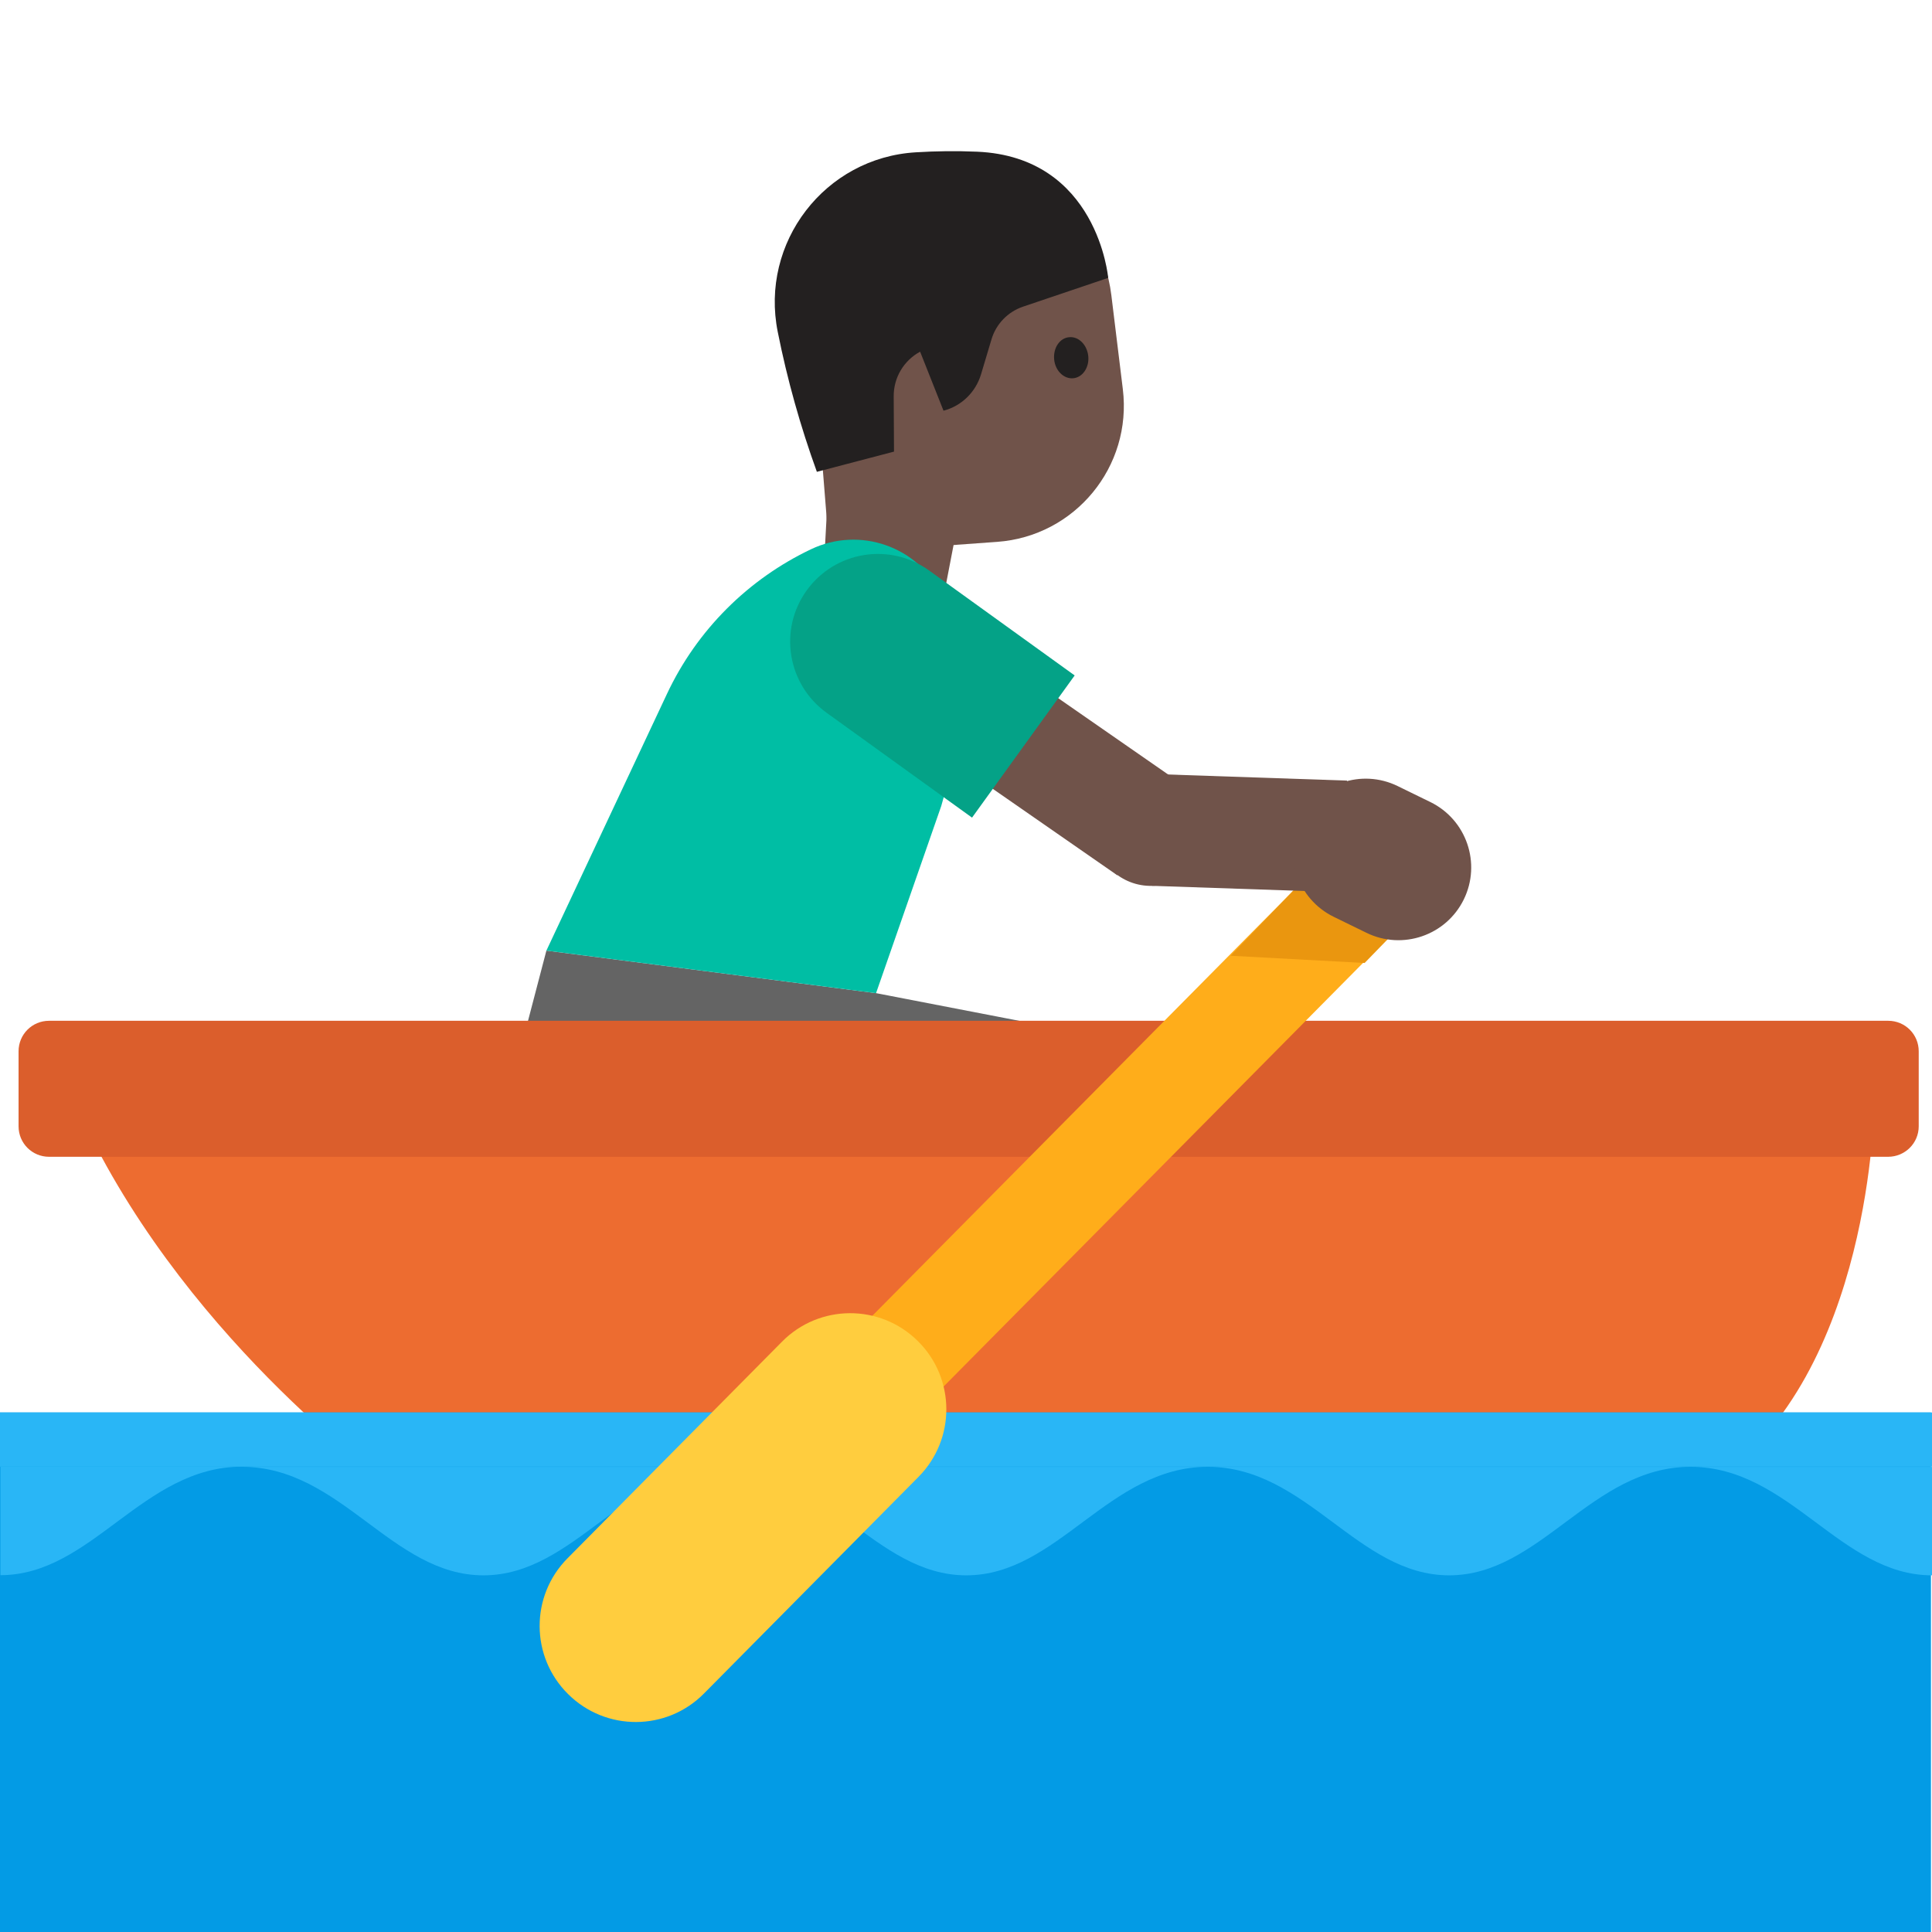 <?xml version="1.0" encoding="UTF-8" standalone="no"?>
<!-- Generator: Adobe Illustrator 19.2.1, SVG Export Plug-In . SVG Version: 6.00 Build 0)  -->

<svg
   xmlns:dc="http://purl.org/dc/elements/1.1/"
   xmlns:cc="http://creativecommons.org/ns#"
   xmlns:rdf="http://www.w3.org/1999/02/22-rdf-syntax-ns#"
   xmlns:svg="http://www.w3.org/2000/svg"
   xmlns="http://www.w3.org/2000/svg"
   xmlns:sodipodi="http://sodipodi.sourceforge.net/DTD/sodipodi-0.dtd"
   xmlns:inkscape="http://www.inkscape.org/namespaces/inkscape"
   version="1.1"
   x="0px"
   y="0px"
   viewBox="0 0 128 128"
   style="enable-background:new 0 0 128 128;"
   xml:space="preserve"
   id="svg2"
   inkscape:version="0.91 r13725"
   sodipodi:docname="1f6a3-1f3ff.svg"><defs
     id="defs95" /><sodipodi:namedview
     pagecolor="#ffffff"
     bordercolor="#666666"
     borderopacity="1"
     objecttolerance="10"
     gridtolerance="10"
     guidetolerance="10"
     inkscape:pageopacity="0"
     inkscape:pageshadow="2"
     inkscape:window-width="640"
     inkscape:window-height="480"
     id="namedview93"
     showgrid="false"
     inkscape:zoom="0.65186406"
     inkscape:cx="64"
     inkscape:cy="64"
     inkscape:window-x="0"
     inkscape:window-y="0"
     inkscape:window-maximized="0"
     inkscape:current-layer="Layer_2" /><g
     id="Layer_1"><path
       style="display:none;fill:#E39E49;"
       d="M-1171.7,65.14c0,0,9.08-0.67,16.3,0.96l-0.12-3.1c0,0-6.36-1.17-13.24-0.79   c-2.31,0.13-5.39,0.04-7.58,0.58c-3.73,0.91-7.12,2.58-9.26,4.71l-3.59-8.76c0,0-2.76,1.94-3.14,2.33   c-0.48,0.48-1.18,0.22-1.18,0.22c-0.03,0-0.03,0.03-0.04,0.06c0.7,0.51,1.37,1.14,1.97,2c1.09,1.55,2.7,3.92,4.34,6.34   c-0.13,0.26-0.28,0.52-0.37,0.79c0,0-2.21,5.66,2.75,9.71c0,0,1.55,1.49,5.83,1.63c2.2,3.95-0.76,6.59-0.76,6.59   c-4.16,3.61-9.08-0.39-9.08-0.39c-0.95-0.57-4.31-4.34-5.67-5.9l-5.96-7.22c0,0,0.19,0.93-0.19,1.32   c-0.48,0.48-1.18,0.22-1.18,0.22c-0.02,0-0.02,0.03-0.03,0.04c0.46,0.36,0.93,0.77,1.38,1.28c2.15,2.41,4.7,5.61,6.65,8.14   l-0.01-0.03l0.93,1.23c3.47,4.37,3.18,5.78,3.18,5.78c0.14,3.69-3.93,4.96-3.93,4.96c-3.8,1.39-7.62-2.23-7.62-2.23   c-1.29-1.2-6.24-6.2-6.24-6.2l3.31,6.1c3.03,3.5,5.79,4.41,5.79,4.41c5.79,2.12,9.63-2.14,9.63-2.14c1.4-1.67,1.41-3.46,1.41-3.46   c0.03-1.06-0.23-2.09-0.64-3.06c5.56,2.93,9.77-0.44,9.77-0.44c3.51-3.15,2.59-7.24,1.91-9.08c0.61-0.05,1.25-0.12,1.95-0.23   c3.47-0.53,5.64-0.87,7.86-0.78c0,0,6.12,0.22,7.5,3.87c0,0,0.48,1.69-0.04,3.99c0,0-0.11,1.81,1.04,1.91   c0.6,0.05,1.86-0.64,2.48-1.6c0,0,0.78-1.01,0.67-3.07c0,0,0.19-3.18-3.4-5.57c0,0-2.5-1.82-5.56-2.1   c-3.26-0.31-4.43-0.5-9.53,0.24c0,0-5.44,0.96-9.26-0.56c0,0-3.22-1.45-2.05-5.45C-1184.69,72.38-1182.99,66.25-1171.7,65.14z"
       id="path5" /></g><g
     id="Layer_4" /><g
     id="Layer_3" /><g
     id="Layer_2"><polygon
       id="XMLID_1482_"
       style="fill:#70534A;"
       points="55.01,29.67 54.46,39.88 62.19,41.23 66.03,21.29  " /><polygon
       id="XMLID_1481_"
       style="fill:#646464;"
       points="34.64,68.94 36.2,62.98 58.05,65.8 74.29,68.94 74.29,72.73 34.64,72.73     " /><rect
       id="XMLID_1480_"
       x="66.33"
       y="43.18"
       transform="matrix(0.57 -0.821 0.821 0.57 -11.541 79.29)"
       style="fill:#70534A;"
       width="7.41"
       height="14.99" /><ellipse
       id="XMLID_1479_"
       transform="matrix(0.992 -0.129 0.129 0.992 -6.445 10.281)"
       style="fill:#70534A;"
       cx="76.21"
       cy="54.93"
       rx="3.75"
       ry="3.75" /><path
       id="XMLID_1478_"
       style="fill:#70534A;"
       d="M53.6,19.7l1.36,17l11.1-0.8c5.16-0.37,8.96-4.98,8.33-10.12l-0.76-6.22   c-0.7-5.75-6.21-9.64-11.86-8.38l-2.24,0.5C55.82,12.5,53.3,15.93,53.6,19.7z" /><path
       id="XMLID_1477_"
       style="fill:#232020;"
       d="M54.12,31.26l5.11-1.34l-0.02-3.66c-0.01-1.23,0.66-2.37,1.75-2.96l0,0l1.55,3.91   l0,0c1.19-0.31,2.12-1.22,2.48-2.39l0.7-2.34c0.3-1.01,1.08-1.82,2.08-2.16l5.65-1.91c0,0-0.69-8.02-8.69-8.36   c-1.38-0.06-2.74-0.04-4.04,0.04c-6.04,0.35-10.36,5.98-9.16,11.91l0,0C52.16,25.16,53.03,28.25,54.12,31.26L54.12,31.26z" /><path
       id="XMLID_1476_"
       style="fill:#232020;"
       d="M69.84,23.81c0.07,0.75,0.64,1.31,1.27,1.25c0.62-0.06,1.07-0.72,0.99-1.47   c-0.08-0.75-0.64-1.31-1.26-1.25C70.21,22.39,69.77,23.05,69.84,23.81" /><path
       id="XMLID_1475_"
       style="fill:#00BEA4;"
       d="M64.85,44.53l-2.49,8.87l-4.32,12.4L36.2,62.98l7.98-16.99   c2-4.27,5.41-7.63,9.55-9.6c3.23-1.54,7.11-0.19,8.66,3.04L64.85,44.53z" /><path
       id="XMLID_1474_"
       style="fill:#04A287;"
       d="M71.2,44.75l-6.8,9.42l-9.64-6.95c-2.6-1.88-3.19-5.51-1.31-8.11l0,0   c1.88-2.6,5.51-3.19,8.11-1.31L71.2,44.75z" /><path
       id="XMLID_1473_"
       style="fill:#ED6C30;"
       d="M5.01,73.15h119.16c0,0-0.14,17.86-10.63,24.98H25.52   C25.52,98.13,11.68,88.22,5.01,73.15z" /><path
       id="XMLID_1472_"
       style="fill:#DB5E2C;"
       d="M125.09,76.64H3.25c-1.12,0-2.02-0.9-2.02-2.02v-4.97c0-1.12,0.9-2.02,2.02-2.02   h121.85c1.12,0,2.02,0.9,2.02,2.02v4.97C127.12,75.74,126.21,76.64,125.09,76.64z" /><rect
       id="XMLID_1471_"
       x="70.88"
       y="52.42"
       transform="matrix(-0.711 -0.704 0.704 -0.711 73.856 181.205)"
       style="fill:#FFAD1A;"
       width="6.65"
       height="45.98" /><polygon
       id="XMLID_1470_"
       style="fill:#EA960F;"
       points="90.41,63.8 81.53,63.32 91.39,53.08 96.66,57.37  " /><rect
       id="XMLID_1469_"
       x="79.12"
       y="48.84"
       transform="matrix(0.034 -0.999 0.999 0.034 24.831 136.068)"
       style="fill:#70534A;"
       width="7.41"
       height="12.69" /><path
       id="XMLID_1423_"
       style="fill:#70534A;"
       d="M96.98,59.59L96.98,59.59c-1.17,2.39-4.06,3.38-6.45,2.21l-2.17-1.06   c-2.39-1.17-3.38-4.06-2.21-6.45l0,0c1.17-2.39,4.06-3.38,6.45-2.21l2.17,1.06C97.16,54.31,98.15,57.2,96.98,59.59z" /><rect
       id="XMLID_1422_"
       x="0"
       y="93.58"
       style="fill:#039BE5;"
       width="127.93"
       height="34.42" /><g
       id="XMLID_1233_"><g
         id="XMLID_1235_"><path
           id="XMLID_1421_"
           style="fill:#29B6F6;"
           d="M0.03,104.36c6.06,0,9.43-7.19,16-7.19h-16V104.36z" /><path
           id="XMLID_1326_"
           style="fill:#29B6F6;"
           d="M16.03,97.18c6.57,0,9.93,7.19,16,7.19s9.43-7.19,16-7.19h-16H16.03z" /><path
           id="XMLID_1325_"
           style="fill:#29B6F6;"
           d="M48.02,97.18c6.57,0,9.93,7.19,16,7.19c6.06,0,9.43-7.19,16-7.19h-16H48.02z" /><path
           id="XMLID_1312_"
           style="fill:#29B6F6;"
           d="M80.01,97.18c6.57,0,9.93,7.19,16,7.19s9.43-7.19,16-7.19h-16H80.01z" /><path
           id="XMLID_1305_"
           style="fill:#29B6F6;"
           d="M112,97.18c6.57,0,9.93,7.19,16,7.19v-7.19H112z" /></g><rect
         id="XMLID_1234_"
         x="0"
         y="93.58"
         style="fill:#29B6F6;"
         width="128"
         height="3.59" /></g><path
       id="XMLID_1232_"
       style="fill:#FFCD3E;"
       d="M60.81,88.85L60.81,88.85c2.5,2.47,2.52,6.5,0.04,9l-14.21,14.35   c-2.47,2.5-6.5,2.52-9,0.04l0,0c-2.5-2.47-2.52-6.5-0.04-9l14.21-14.35C54.28,86.39,58.31,86.37,60.81,88.85z" /></g></svg>